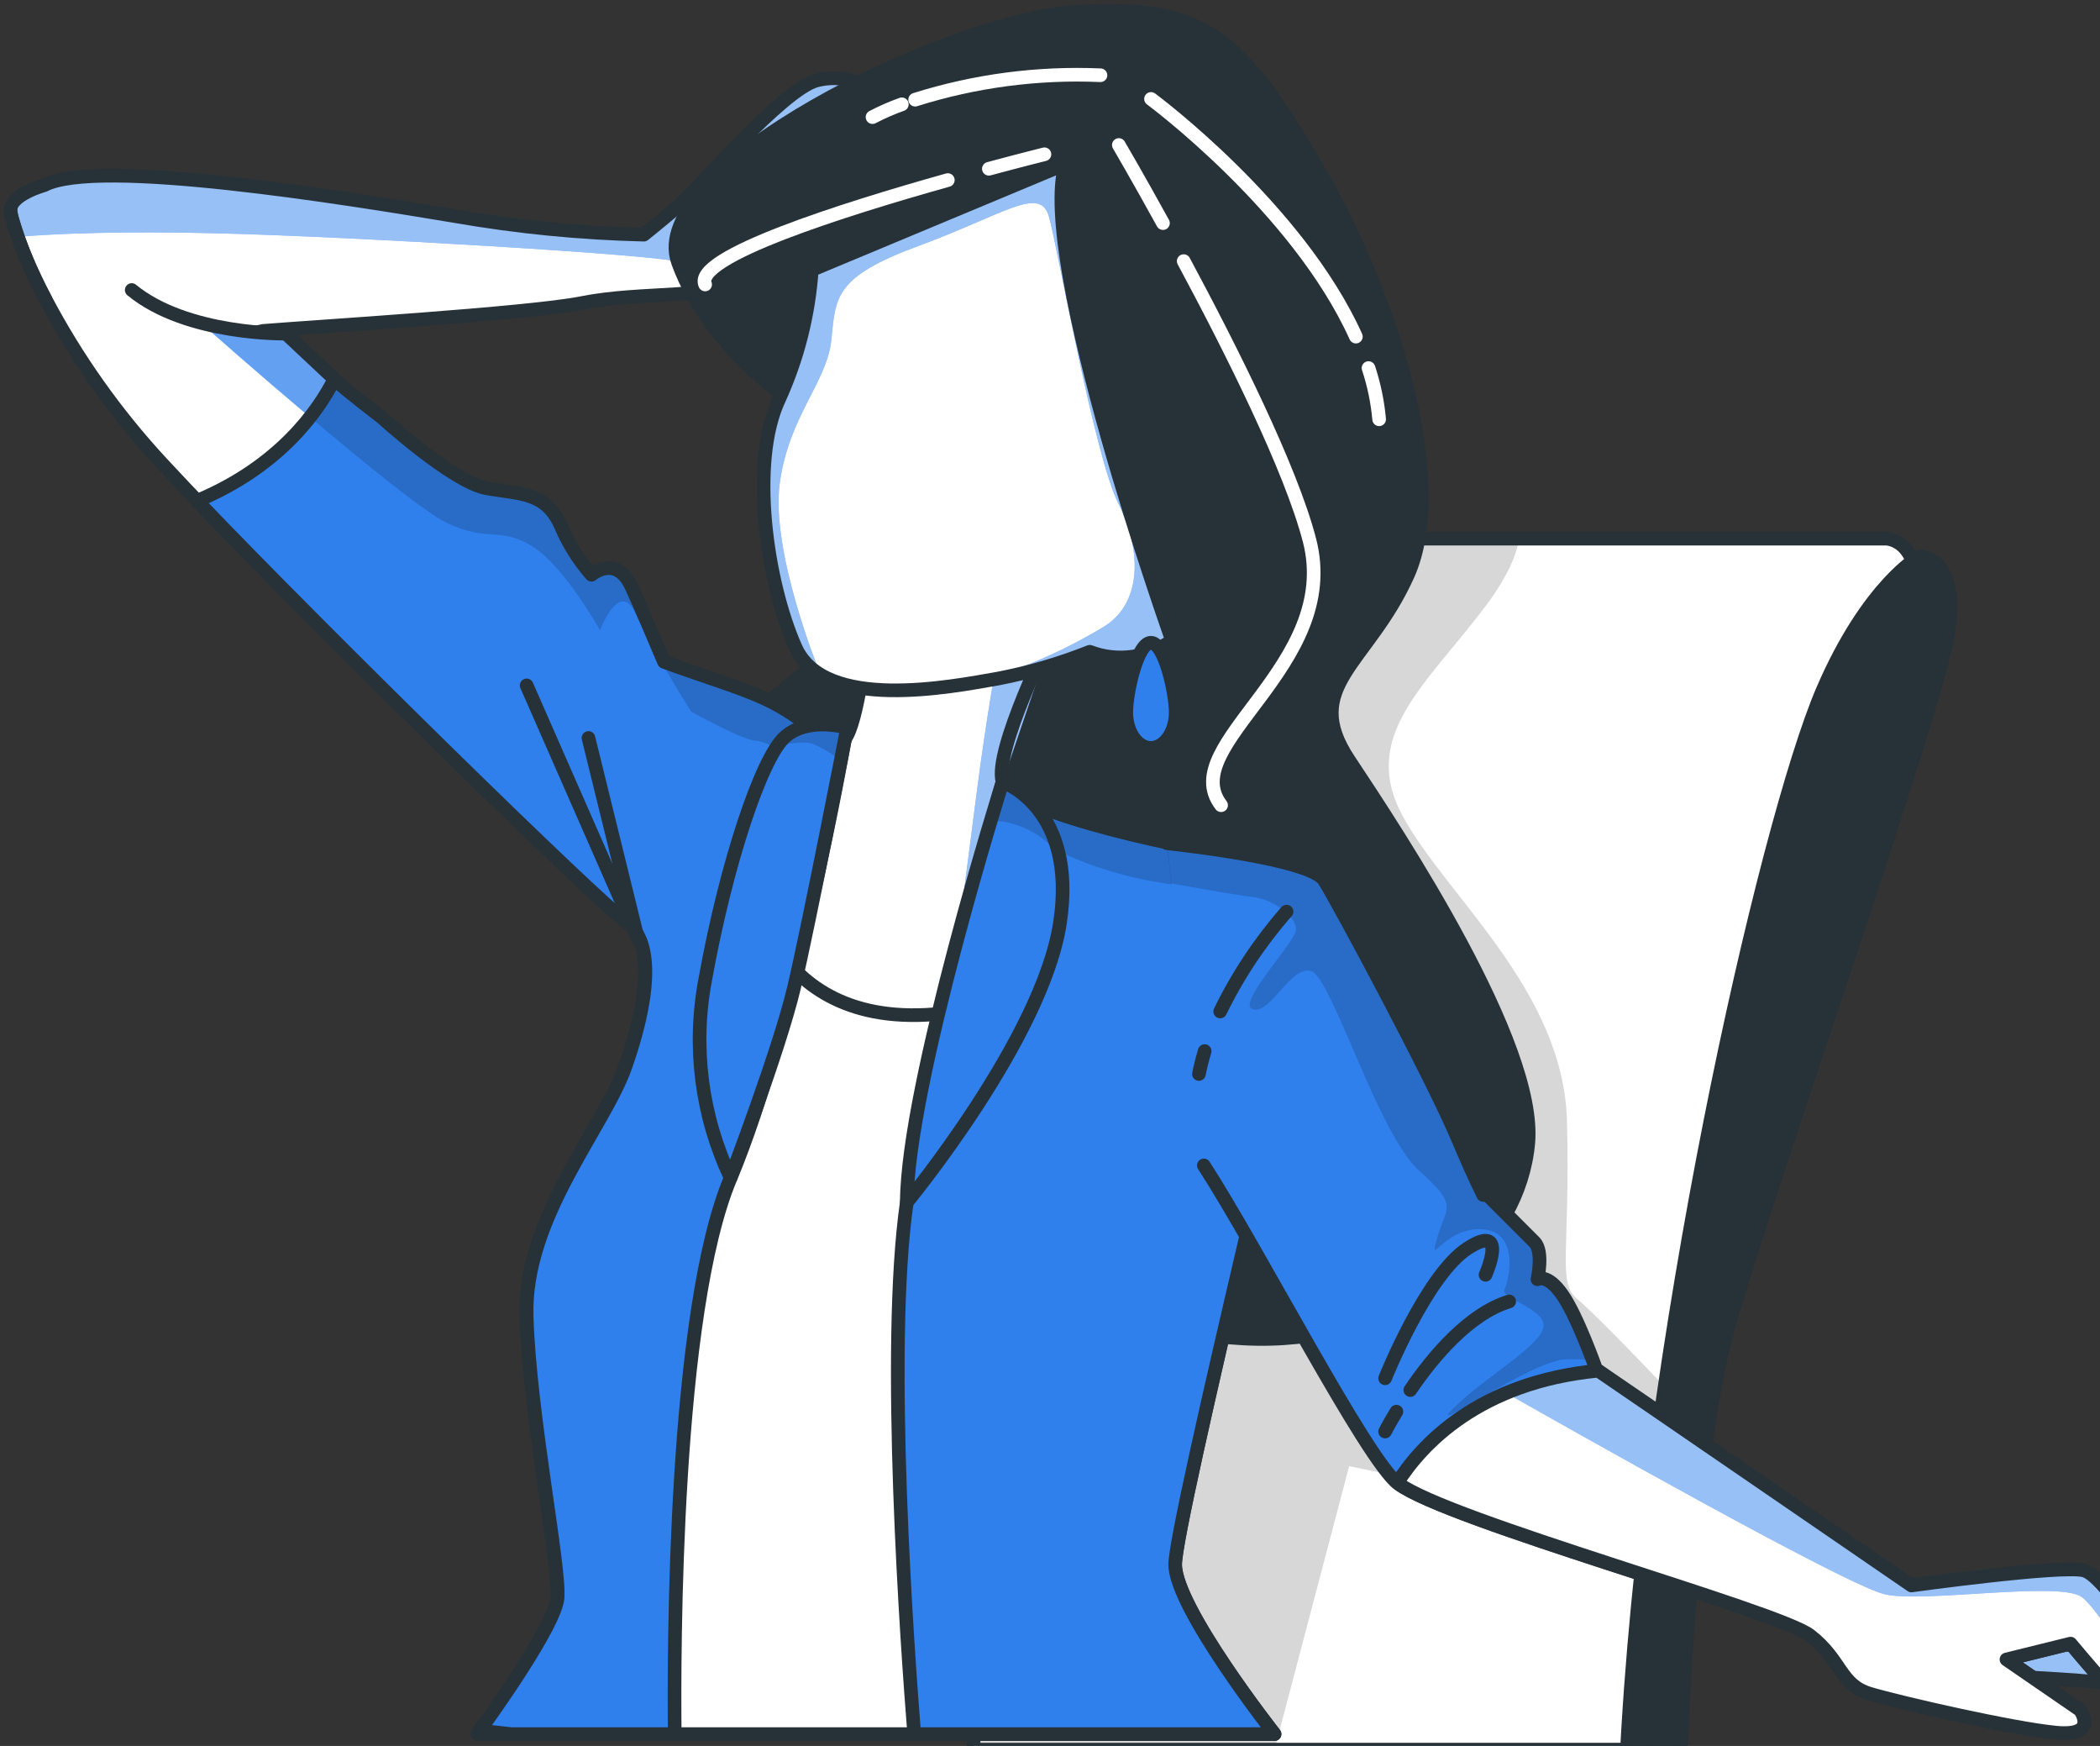 <svg width="154" height="128" viewBox="0 0 154 128" fill="none" xmlns="http://www.w3.org/2000/svg">
<rect x="0" y="0" width="154" height="128" fill="#333333" stroke="none"/>
<g id="Character">
<path id="Vector" d="M3.321 21.917C1.523 18.452 0.77 15.968 0.77 15.394C0.77 14.257 3.241 13.578 3.241 13.578C7.095 11.539 25.227 14.486 33.387 15.845C37.955 16.641 42.577 17.095 47.213 17.204C47.213 17.204 48.343 16.302 49.684 15.165C51.024 14.028 57.387 6.554 59.883 5.899C62.379 5.244 64.639 6.807 64.639 6.807C64.639 6.807 68.723 9.278 68.037 9.754C67.351 10.229 57.387 18.816 54.891 20.404C52.395 21.991 47.188 21.312 42.654 22.22C38.749 22.998 22.935 23.962 19.308 24.259C16.585 24.904 13.727 24.666 11.148 23.579" fill="white"/>
<g id="Group">
<path id="Vector_2" d="M64.683 6.782C64.683 6.782 62.416 5.194 59.926 5.874C57.437 6.554 51.086 14.035 49.727 15.14C48.368 16.246 47.256 17.179 47.256 17.179C42.62 17.071 37.999 16.616 33.431 15.82C25.27 14.461 7.139 11.496 3.284 13.553C3.284 13.553 0.813 14.232 0.813 15.369C0.899 16.004 1.063 16.627 1.301 17.222L1.641 17.346C1.641 17.346 6.169 16.87 15.942 17.105C25.715 17.34 48.318 18.68 49.77 19.205C50.388 19.44 54.768 18.451 59.623 16.734C63.33 13.713 67.685 9.939 68.124 9.673C68.766 9.272 64.683 6.782 64.683 6.782Z" fill="#2F80ED"/>
<path id="Vector_3" opacity="0.5" d="M64.683 6.782C64.683 6.782 62.416 5.194 59.926 5.874C57.437 6.554 51.086 14.035 49.727 15.14C48.368 16.246 47.256 17.179 47.256 17.179C42.62 17.071 37.999 16.616 33.431 15.82C25.27 14.461 7.139 11.496 3.284 13.553C3.284 13.553 0.813 14.232 0.813 15.369C0.899 16.004 1.063 16.627 1.301 17.222L1.641 17.346C1.641 17.346 6.169 16.87 15.942 17.105C25.715 17.34 48.318 18.68 49.77 19.205C50.388 19.44 54.768 18.451 59.623 16.734C63.33 13.713 67.685 9.939 68.124 9.673C68.766 9.272 64.683 6.782 64.683 6.782Z" fill="white"/>
</g>
<path id="Vector_4" d="M3.321 21.917C1.523 18.452 0.77 15.968 0.77 15.394C0.77 14.257 3.241 13.578 3.241 13.578C7.095 11.539 25.227 14.486 33.387 15.845C37.955 16.641 42.577 17.095 47.213 17.204C47.213 17.204 48.343 16.302 49.684 15.165C51.024 14.028 57.387 6.554 59.883 5.899C62.379 5.244 64.639 6.807 64.639 6.807C64.639 6.807 68.723 9.278 68.037 9.754C67.351 10.229 57.387 18.816 54.891 20.404C52.395 21.991 47.188 21.312 42.654 22.22C38.749 22.998 22.935 23.962 19.308 24.259C16.585 24.904 13.727 24.666 11.148 23.579" stroke="#263238" stroke-linecap="round" stroke-linejoin="round"/>
<path id="Vector_5" d="M92.84 42.068C93.25 41.29 93.865 40.639 94.618 40.185C95.372 39.731 96.235 39.491 97.115 39.492H138.319C138.319 39.492 141.297 39.492 140.407 45.151C139.518 50.81 127.299 85.361 124.346 95.807C121.393 106.253 120.769 128.27 120.769 128.27H71.348C71.348 128.27 75.265 75.619 92.84 42.068Z" fill="white"/>
<g id="Group_2">
<path id="Vector_6" opacity="0.16" d="M111.397 39.492H97.115C96.235 39.491 95.372 39.731 94.618 40.185C93.865 40.639 93.25 41.29 92.84 42.068C75.265 75.619 71.305 128.252 71.305 128.252H93.47L98.937 107.489L121.733 112.19C121.893 110.448 122.078 108.675 122.295 106.927L121.794 101.367C121.794 101.367 117.124 96.456 115.654 95.226C114.184 93.997 115.16 91.779 114.912 82.198C114.665 72.616 106.066 65.728 102.866 59.829C99.666 53.929 104.59 50.241 109.013 44.342C110.588 42.21 111.231 40.641 111.397 39.492Z" fill="black"/>
</g>
<path id="Vector_7" d="M92.84 42.068C93.25 41.29 93.865 40.639 94.618 40.185C95.372 39.731 96.235 39.491 97.115 39.492H138.319C138.319 39.492 141.297 39.492 140.407 45.151C139.518 50.81 127.299 85.361 124.346 95.807C121.393 106.253 120.769 128.27 120.769 128.27H71.348C71.348 128.27 75.265 75.619 92.84 42.068Z" stroke="#263238" stroke-linecap="round" stroke-linejoin="round"/>
<path id="Vector_8" d="M133.653 50.629C129.49 60.347 120.68 98.814 119.247 129.56H123.226C123.226 129.56 123.843 107.518 126.802 97.097C129.761 86.675 141.993 52.118 142.864 46.441C143.735 40.764 140.776 40.782 140.776 40.782C140.776 40.782 136.995 42.839 133.653 50.629Z" fill="#263238" stroke="#263238" stroke-linecap="round" stroke-linejoin="round"/>
<path id="Vector_9" d="M58.789 29.898C58.789 29.898 52.216 26.044 49.727 19.248C47.237 12.453 69.217 1.568 78.761 0.889C88.306 0.209 90.999 2.699 96.676 12.447C102.353 22.195 106.196 35.563 103.249 42.136C100.303 48.709 95.317 50.297 98.925 55.727C102.533 61.157 112.75 76.576 112.071 83.829C111.391 91.081 104.367 97.419 94.156 98.111C83.944 98.803 70.354 92.669 59.024 82.667C47.694 72.666 50.635 57.957 54.7 53.2C58.765 48.444 64.899 46.627 65.35 41.871C65.801 37.114 58.789 29.898 58.789 29.898Z" fill="#263238" stroke="#263238" stroke-linecap="round" stroke-linejoin="round"/>
<path id="Vector_10" d="M86.805 19.143C90.295 25.642 94.662 34.346 96.028 39.603C98.412 48.808 86.144 54.603 89.547 59.032" stroke="white" stroke-linecap="round" stroke-linejoin="round"/>
<path id="Vector_11" d="M82.048 10.631C82.048 10.631 83.407 12.947 85.285 16.357" stroke="white" stroke-linecap="round" stroke-linejoin="round"/>
<path id="Vector_12" d="M100.358 26.983C100.761 28.201 101.022 29.461 101.137 30.739" stroke="white" stroke-linecap="round" stroke-linejoin="round"/>
<path id="Vector_13" d="M84.408 7.252C84.408 7.252 95.144 15.184 99.431 24.678" stroke="white" stroke-linecap="round" stroke-linejoin="round"/>
<path id="Vector_14" d="M69.507 13.201C61.841 15.35 50.814 18.841 51.71 20.855" stroke="white" stroke-linecap="round" stroke-linejoin="round"/>
<path id="Vector_15" d="M76.593 11.31C76.593 11.31 74.956 11.718 72.516 12.373" stroke="white" stroke-linecap="round" stroke-linejoin="round"/>
<path id="Vector_16" d="M67.111 7.307C71.502 5.923 76.101 5.317 80.701 5.516" stroke="white" stroke-linecap="round" stroke-linejoin="round"/>
<path id="Vector_17" d="M63.985 8.586C64.679 8.224 65.397 7.91 66.135 7.647" stroke="white" stroke-linecap="round" stroke-linejoin="round"/>
<path id="Vector_18" d="M0.77 15.394C0.767 15.437 0.767 15.48 0.77 15.523C0.767 15.48 0.767 15.437 0.77 15.394ZM3.321 21.917C2.281 20.012 1.452 17.998 0.85 15.912C1.449 17.999 2.278 20.013 3.321 21.917ZM0.782 15.56C0.782 15.598 0.782 15.641 0.782 15.696C0.794 15.641 0.788 15.598 0.782 15.56ZM0.813 15.733C0.821 15.794 0.833 15.854 0.85 15.912C0.833 15.854 0.821 15.794 0.813 15.733ZM3.321 21.911C5.631 26.287 8.506 30.341 11.871 33.97C20.031 42.81 43.605 65.932 45.847 67.52C48.09 69.108 47.435 73.636 45.847 78.17C44.26 82.704 38.366 89.29 38.595 96.53C38.823 103.77 41.066 114.889 40.862 117.157C40.658 119.424 34.987 127.133 34.987 127.133H93.464C93.464 127.133 86.174 117.867 86.174 114.698C86.174 111.529 96.182 70.924 96.633 67.977C97.084 65.03 95.274 62.992 91.648 62.763C88.022 62.535 74.196 59.588 73.517 57.321C72.837 55.054 77.143 46.442 77.143 46.442L63.552 47.122C63.552 47.122 62.873 53.015 61.965 54.152C61.056 55.288 59.697 53.015 56.522 51.434C53.347 49.852 47.256 48.487 44.964 46.671C42.672 44.854 20.939 24.431 20.939 24.431" fill="white"/>
<g id="Group_3">
<path id="Vector_19" d="M48.436 48.419C49.566 50.396 50.697 52.181 50.697 52.181C50.697 52.181 54.508 54.325 55.46 54.325C56.411 54.325 62.131 57.413 62.131 57.413C62.131 57.413 66.9 56.221 65.22 52.169C64.69 51.131 64.021 50.171 63.231 49.315C62.947 51.112 62.49 53.466 61.952 54.139C61.044 55.27 59.685 53.003 56.51 51.421C54.453 50.396 51.123 49.457 48.436 48.419Z" fill="#2F80ED"/>
<path id="Vector_20" d="M36.797 39.245C29.798 32.765 20.939 24.456 20.939 24.456L15.787 23.715L15.17 24.061C15.17 24.061 29.712 36.929 32.806 38.362C34.059 38.937 35.419 39.239 36.797 39.245Z" fill="#2F80ED"/>
<path id="Vector_21" d="M44.13 45.954L43.574 45.46C43.858 45.929 44.019 46.226 44.019 46.226L44.13 45.954Z" fill="#2F80ED"/>
<g id="Group_4" opacity="0.5">
<path id="Vector_22" opacity="0.5" d="M48.436 48.419C49.566 50.396 50.697 52.181 50.697 52.181C50.697 52.181 54.508 54.325 55.46 54.325C56.411 54.325 62.131 57.413 62.131 57.413C62.131 57.413 66.9 56.221 65.22 52.169C64.69 51.131 64.021 50.171 63.231 49.315C62.947 51.112 62.49 53.466 61.952 54.139C61.044 55.27 59.685 53.003 56.51 51.421C54.453 50.396 51.123 49.457 48.436 48.419Z" fill="white"/>
<path id="Vector_23" opacity="0.5" d="M36.797 39.245C29.798 32.765 20.939 24.456 20.939 24.456L15.787 23.715L15.17 24.061C15.17 24.061 29.712 36.929 32.806 38.362C34.059 38.937 35.419 39.239 36.797 39.245Z" fill="white"/>
<path id="Vector_24" opacity="0.5" d="M44.13 45.954L43.574 45.46C43.858 45.929 44.019 46.226 44.019 46.226L44.13 45.954Z" fill="white"/>
</g>
</g>
<path id="Vector_25" d="M3.321 21.911C5.631 26.287 8.506 30.341 11.871 33.97C20.031 42.81 43.605 65.932 45.847 67.52C48.09 69.108 47.435 73.636 45.847 78.17C44.26 82.704 38.366 89.29 38.595 96.53C38.823 103.77 41.066 114.889 40.862 117.157C40.658 119.424 34.987 127.133 34.987 127.133H93.464C93.464 127.133 86.174 117.867 86.174 114.698C86.174 111.529 96.182 70.924 96.633 67.977C97.084 65.03 95.274 62.992 91.648 62.763C88.022 62.535 74.196 59.588 73.517 57.321C72.837 55.054 77.143 46.442 77.143 46.442L63.552 47.122C63.552 47.122 62.873 53.015 61.965 54.152C61.056 55.288 59.697 53.015 56.522 51.434C53.347 49.852 47.256 48.487 44.964 46.671C42.672 44.854 20.939 24.431 20.939 24.431M0.77 15.394C0.767 15.437 0.767 15.48 0.77 15.523C0.767 15.48 0.767 15.437 0.77 15.394V15.394ZM3.321 21.917C2.281 20.012 1.452 17.998 0.85 15.912C1.449 17.999 2.278 20.013 3.321 21.917V21.917ZM0.782 15.56C0.782 15.598 0.782 15.641 0.782 15.696C0.794 15.641 0.788 15.598 0.782 15.56V15.56ZM0.813 15.733C0.821 15.794 0.833 15.854 0.85 15.912C0.833 15.854 0.821 15.794 0.813 15.733Z" stroke="#263238" stroke-linecap="round" stroke-linejoin="round"/>
<path id="Vector_26" d="M20.939 24.456C20.939 24.456 13.699 24.592 9.659 21.262" stroke="#263238" stroke-linecap="round" stroke-linejoin="round"/>
<path id="Vector_27" d="M73.523 57.321C72.843 55.06 77.149 46.442 77.149 46.442L63.558 47.122C63.558 47.122 62.879 53.015 61.971 54.152C61.063 55.288 59.704 53.015 56.528 51.434C56.287 51.31 56.022 51.193 55.75 51.075L54.928 63.992C54.928 63.992 56.121 76.502 70.415 74.124C76.204 73.16 82.381 67.996 87.713 62.189C82.227 61.182 74.042 59.057 73.523 57.321Z" fill="white"/>
<g id="Group_5">
<path id="Vector_28" d="M73.14 48.153C73.14 48.153 72.318 52.762 71.657 57.858C70.996 62.955 70.508 66.748 70.508 66.748L73.523 57.321L76.921 47.332C76.921 47.332 73.634 47.332 73.14 48.153Z" fill="#2F80ED"/>
<path id="Vector_29" opacity="0.5" d="M73.14 48.153C73.14 48.153 72.318 52.762 71.657 57.858C70.996 62.955 70.508 66.748 70.508 66.748L73.523 57.321L76.921 47.332C76.921 47.332 73.634 47.332 73.14 48.153Z" fill="white"/>
</g>
<path id="Vector_30" d="M73.523 57.321C72.843 55.06 77.149 46.442 77.149 46.442L63.558 47.122C63.558 47.122 62.879 53.015 61.971 54.152C61.063 55.288 59.704 53.015 56.528 51.434C56.287 51.31 56.022 51.193 55.75 51.075L54.928 63.992C54.928 63.992 56.121 76.502 70.415 74.124C76.204 73.16 82.381 67.996 87.713 62.189C82.227 61.182 74.042 59.057 73.523 57.321Z" stroke="#263238" stroke-linecap="round" stroke-linejoin="round"/>
<path id="Vector_31" d="M61.965 54.152C61.056 55.282 59.697 53.015 56.522 51.434C54.521 50.427 51.333 49.512 48.695 48.524C47.948 46.751 46.959 44.441 46.323 43.044C45.193 40.573 43.376 42.136 43.376 42.136C42.429 41.059 41.663 39.834 41.109 38.51C39.979 36.039 38.163 36.243 35.673 35.792C33.183 35.341 27.963 30.578 27.963 30.578C27.963 30.578 25.523 28.725 24.516 27.804C23.343 30.115 20.532 34.18 14.453 36.719C24.146 46.844 43.809 66.081 45.872 67.526C48.139 69.108 47.46 73.642 45.872 78.176C44.284 82.71 38.391 89.296 38.62 96.536C38.848 103.776 41.091 114.896 40.887 117.163C40.683 119.183 36.161 125.515 35.179 126.874L37.483 127.133H49.48C49.412 121.055 49.418 96.246 53.575 86.362C58.338 75.001 61.965 54.152 61.965 54.152Z" fill="#2F80ED"/>
<g id="Group_6">
<path id="Vector_32" opacity="0.16" d="M56.522 51.434C54.521 50.427 51.333 49.512 48.695 48.524C47.948 46.751 46.959 44.441 46.323 43.044C45.193 40.573 43.376 42.136 43.376 42.136C42.429 41.059 41.663 39.834 41.109 38.51C39.979 36.039 38.163 36.243 35.673 35.792C33.183 35.341 27.963 30.578 27.963 30.578C27.963 30.578 25.523 28.725 24.516 27.804C24.014 28.785 23.416 29.714 22.731 30.578C26.783 34.007 31.256 37.639 32.819 38.362C35.908 39.789 36.63 38.596 38.996 40.03C41.362 41.463 44 46.207 44 46.207C44 46.207 45.433 42.39 46.626 45.015C47.818 47.641 50.678 52.163 50.678 52.163C50.678 52.163 54.49 54.306 55.441 54.306C56.189 54.306 59.852 56.209 61.409 57.03C61.755 55.22 61.946 54.133 61.946 54.133C61.056 55.282 59.697 53.015 56.522 51.434Z" fill="black"/>
</g>
<path id="Vector_33" d="M61.965 54.152C61.056 55.282 59.697 53.015 56.522 51.434C54.521 50.427 51.333 49.512 48.695 48.524C47.948 46.751 46.959 44.441 46.323 43.044C45.193 40.573 43.376 42.136 43.376 42.136C42.429 41.059 41.663 39.834 41.109 38.51C39.979 36.039 38.163 36.243 35.673 35.792C33.183 35.341 27.963 30.578 27.963 30.578C27.963 30.578 25.523 28.725 24.516 27.804C23.343 30.115 20.532 34.18 14.453 36.719C24.146 46.844 43.809 66.081 45.872 67.526C48.139 69.108 47.46 73.642 45.872 78.176C44.284 82.71 38.391 89.296 38.62 96.536C38.848 103.776 41.091 114.896 40.887 117.163C40.683 119.183 36.161 125.515 35.179 126.874L37.483 127.133H49.48C49.412 121.055 49.418 96.246 53.575 86.362C58.338 75.001 61.965 54.152 61.965 54.152Z" stroke="#263238" stroke-linecap="round" stroke-linejoin="round"/>
<path id="Vector_34" d="M62.125 53.361C62.125 53.361 59.308 52.496 57.572 54.016C55.836 55.535 53.248 63.332 51.722 71.789C50.782 76.712 51.431 81.807 53.575 86.337C53.575 86.337 57.14 76.99 58.221 72.437C59.302 67.884 62.125 53.361 62.125 53.361Z" fill="#2F80ED"/>
<g id="Group_7">
<path id="Vector_35" opacity="0.16" d="M56.72 54.739C56.72 54.739 58.758 54.244 59.599 54.529C60.306 54.832 60.967 55.233 61.563 55.721L62.125 53.361C61.282 52.93 60.325 52.772 59.389 52.91C57.986 53.194 56.72 54.739 56.72 54.739Z" fill="black"/>
</g>
<path id="Vector_36" d="M62.125 53.361C62.125 53.361 59.308 52.496 57.572 54.016C55.836 55.535 53.248 63.332 51.722 71.789C50.782 76.712 51.431 81.807 53.575 86.337C53.575 86.337 57.14 76.99 58.221 72.437C59.302 67.884 62.125 53.361 62.125 53.361Z" stroke="#263238" stroke-linecap="round" stroke-linejoin="round"/>
<path id="Vector_37" d="M43.154 54.102L46.78 68.836L38.62 50.248" stroke="#263238" stroke-linecap="round" stroke-linejoin="round"/>
<path id="Vector_38" d="M67.043 127.133H93.47C93.47 127.133 86.181 117.867 86.181 114.698C86.181 111.529 96.188 70.924 96.639 67.977C97.09 65.03 95.28 62.992 91.654 62.763C88.028 62.535 74.202 59.588 73.523 57.321C73.523 57.321 68.309 75.68 66.499 88.147C64.942 98.84 66.555 121.03 67.043 127.133Z" fill="#2F80ED"/>
<g id="Group_8">
<path id="Vector_39" opacity="0.16" d="M91.654 62.763C88.683 62.578 78.866 60.564 75.043 58.599L76.432 61.812C78.951 63.148 81.659 64.09 84.463 64.604C89.066 65.426 93.347 65.265 96.145 69.379L96.281 69.583C96.454 68.793 96.571 68.237 96.608 67.977C97.096 65.03 95.28 62.992 91.654 62.763Z" fill="black"/>
</g>
<path id="Vector_40" d="M67.043 127.133H93.47C93.47 127.133 86.181 117.867 86.181 114.698C86.181 111.529 96.188 70.924 96.639 67.977C97.09 65.03 95.28 62.992 91.654 62.763C88.028 62.535 74.202 59.588 73.523 57.321C73.523 57.321 68.309 75.68 66.499 88.147C64.942 98.84 66.555 121.03 67.043 127.133Z" stroke="#263238" stroke-linecap="round" stroke-linejoin="round"/>
<path id="Vector_41" d="M73.523 57.321C73.523 57.321 66.53 79.56 66.499 88.147C66.499 88.147 76.433 76.119 77.73 67.668C79.027 59.217 73.523 57.321 73.523 57.321Z" fill="#2F80ED"/>
<g id="Group_9">
<path id="Vector_42" opacity="0.16" d="M72.318 60.163C73.369 60.127 74.412 60.348 75.359 60.807C76.305 61.266 77.125 61.947 77.748 62.794C77.748 62.794 76.377 58.76 73.523 57.321L72.318 60.163Z" fill="black"/>
</g>
<path id="Vector_43" d="M73.523 57.321C73.523 57.321 66.53 79.56 66.499 88.147C66.499 88.147 76.433 76.119 77.73 67.668C79.027 59.217 73.523 57.321 73.523 57.321Z" stroke="#263238" stroke-linecap="round" stroke-linejoin="round"/>
<path id="Vector_44" d="M148.179 122.951C148.179 122.951 153.3 123.161 156.654 123.643C158.891 123.946 161.143 124.126 163.4 124.181C163.4 124.181 161.547 120.437 159.57 119.381C157.593 118.324 154.01 116.434 151.008 116.854C148.006 117.274 143.712 120.301 144.071 121.265C144.429 122.228 146.029 122.661 148.179 122.951Z" fill="white"/>
<g id="Group_10">
<path id="Vector_45" d="M148.179 122.951C148.179 122.951 153.3 123.161 156.654 123.643C158.891 123.946 161.143 124.126 163.4 124.181C163.4 124.181 161.547 120.437 159.57 119.381C157.593 118.324 154.01 116.434 151.008 116.854C148.006 117.274 143.712 120.301 144.071 121.265C144.429 122.228 146.029 122.661 148.179 122.951Z" fill="#2F80ED"/>
<path id="Vector_46" opacity="0.5" d="M148.179 122.951C148.179 122.951 153.3 123.161 156.654 123.643C158.891 123.946 161.143 124.126 163.4 124.181C163.4 124.181 161.547 120.437 159.57 119.381C157.593 118.324 154.01 116.434 151.008 116.854C148.006 117.274 143.712 120.301 144.071 121.265C144.429 122.228 146.029 122.661 148.179 122.951Z" fill="white"/>
</g>
<path id="Vector_47" d="M148.179 122.951C148.179 122.951 153.3 123.161 156.654 123.643C158.891 123.946 161.143 124.126 163.4 124.181C163.4 124.181 161.547 120.437 159.57 119.381C157.593 118.324 154.01 116.434 151.008 116.854C148.006 117.274 143.712 120.301 144.071 121.265C144.429 122.228 146.029 122.661 148.179 122.951Z" stroke="#263238" stroke-linecap="round" stroke-linejoin="round"/>
<path id="Vector_48" d="M153.788 117.954C153.788 117.954 159.199 117.781 160.274 118.324C161.349 118.868 166.205 127.195 165.476 127.801C164.747 128.406 162.733 128.227 162.795 127.553C162.857 126.88 158.322 122.42 158.322 122.42L154.795 121.648L153.788 117.954Z" fill="white"/>
<g id="Group_11">
<path id="Vector_49" d="M153.788 117.954C153.788 117.954 159.199 117.781 160.274 118.324C161.349 118.868 166.205 127.195 165.476 127.801C164.747 128.406 162.733 128.227 162.795 127.553C162.857 126.88 158.322 122.42 158.322 122.42L154.795 121.648L153.788 117.954Z" fill="#2F80ED"/>
<path id="Vector_50" opacity="0.5" d="M153.788 117.954C153.788 117.954 159.199 117.781 160.274 118.324C161.349 118.868 166.205 127.195 165.476 127.801C164.747 128.406 162.733 128.227 162.795 127.553C162.857 126.88 158.322 122.42 158.322 122.42L154.795 121.648L153.788 117.954Z" fill="white"/>
</g>
<path id="Vector_51" d="M153.788 117.954C153.788 117.954 159.199 117.781 160.274 118.324C161.349 118.868 166.205 127.195 165.476 127.801C164.747 128.406 162.733 128.227 162.795 127.553C162.857 126.88 158.322 122.42 158.322 122.42L154.795 121.648L153.788 117.954Z" stroke="#263238" stroke-linecap="round" stroke-linejoin="round"/>
<path id="Vector_52" d="M150.582 116.835C150.582 116.835 156.061 116.656 157.148 117.212C158.236 117.768 163.153 126.188 162.412 126.806C161.67 127.424 159.644 127.232 159.706 126.553C159.768 125.873 155.178 121.357 155.178 121.357L151.607 120.573L150.582 116.835Z" fill="white"/>
<g id="Group_12">
<path id="Vector_53" d="M150.582 116.835C150.582 116.835 156.061 116.656 157.148 117.212C158.236 117.768 163.153 126.188 162.412 126.806C161.67 127.424 159.644 127.232 159.706 126.553C159.768 125.873 155.178 121.357 155.178 121.357L151.607 120.573L150.582 116.835Z" fill="#2F80ED"/>
<path id="Vector_54" opacity="0.5" d="M150.582 116.835C150.582 116.835 156.061 116.656 157.148 117.212C158.236 117.768 163.153 126.188 162.412 126.806C161.67 127.424 159.644 127.232 159.706 126.553C159.768 125.873 155.178 121.357 155.178 121.357L151.607 120.573L150.582 116.835Z" fill="white"/>
</g>
<path id="Vector_55" d="M150.582 116.835C150.582 116.835 156.061 116.656 157.148 117.212C158.236 117.768 163.153 126.188 162.412 126.806C161.67 127.424 159.644 127.232 159.706 126.553C159.768 125.873 155.178 121.357 155.178 121.357L151.607 120.573L150.582 116.835Z" stroke="#263238" stroke-linecap="round" stroke-linejoin="round"/>
<path id="Vector_56" d="M88.281 85.441C92.247 91.551 100.21 107.032 102.533 108.774C106.159 111.492 130.4 118.089 132.735 119.893C135.07 121.697 134.909 123.507 137.121 124.168C139.332 124.829 147.623 126.726 150.786 127.022C153.949 127.319 152.534 125.36 152.534 125.36L147.141 121.654L151.842 120.493C151.842 120.493 156.555 126.164 157.439 126.472C158.322 126.781 159.879 126.472 159.78 125.774C159.607 124.656 154.579 115.507 152.793 115.118C151.008 114.729 140.173 116.23 140.173 116.23C140.173 116.23 117.445 100.903 117.038 100.36C117.038 100.36 115.679 96.505 114.567 94.917C113.455 93.33 112.75 93.787 112.75 93.787C112.75 93.787 113.207 91.742 112.528 91.063L108.902 87.436L108.772 87.609C108.154 86.374 107.536 84.965 106.857 83.359C104.96 78.893 98.245 66.359 97.115 64.549C96.269 63.196 89.177 62.226 85.581 61.818" fill="#2F80ED"/>
<g id="Group_13">
<path id="Vector_57" opacity="0.16" d="M104.071 85.83C107.036 88.462 106.048 88.462 105.387 90.772C104.726 93.083 105.881 89.951 108.679 90.118C111.478 90.284 110.656 93.898 110.323 94.559C109.989 95.22 113.782 96.042 113.121 97.518C112.46 98.995 108.679 101.138 106.542 103.282C104.404 105.425 112.133 99.822 114.764 99.662C115.567 99.606 116.228 99.711 116.784 99.699C116.201 98.046 115.452 96.456 114.548 94.954C113.411 93.367 112.732 93.824 112.732 93.824C112.732 93.824 113.189 91.779 112.509 91.1L108.883 87.473L108.753 87.646C108.136 86.411 107.518 85.002 106.838 83.396C104.942 78.93 98.227 66.396 97.096 64.586C96.25 63.233 89.158 62.263 85.563 61.855L85.89 64.715L85.971 64.777C85.971 64.777 90.412 65.599 91.895 65.766C93.377 65.932 95.188 67.242 95.021 68.237C94.854 69.231 90.579 73.667 91.895 74C93.211 74.334 94.693 70.707 96.176 71.202C97.659 71.696 101.087 83.199 104.071 85.83Z" fill="black"/>
</g>
<path id="Vector_58" d="M88.281 85.441C92.247 91.551 100.21 107.032 102.533 108.774C106.159 111.492 130.4 118.089 132.735 119.893C135.07 121.697 134.909 123.507 137.121 124.168C139.332 124.829 147.623 126.726 150.786 127.022C153.949 127.319 152.534 125.36 152.534 125.36L147.141 121.654L151.842 120.493C151.842 120.493 156.555 126.164 157.439 126.472C158.322 126.781 159.879 126.472 159.78 125.774C159.607 124.656 154.579 115.507 152.793 115.118C151.008 114.729 140.173 116.23 140.173 116.23C140.173 116.23 117.445 100.903 117.038 100.36C117.038 100.36 115.679 96.505 114.567 94.917C113.455 93.33 112.75 93.787 112.75 93.787C112.75 93.787 113.207 91.742 112.528 91.063L108.902 87.436L108.772 87.609C108.154 86.374 107.536 84.965 106.857 83.359C104.96 78.893 98.245 66.359 97.115 64.549C96.269 63.196 89.177 62.226 85.581 61.818" stroke="#263238" stroke-linecap="round" stroke-linejoin="round"/>
<path id="Vector_59" d="M88.343 77.058C88.176 77.614 88.034 78.17 87.923 78.738" stroke="#263238" stroke-linecap="round" stroke-linejoin="round"/>
<path id="Vector_60" d="M94.347 66.834C92.406 69.047 90.769 71.509 89.48 74.155" stroke="#263238" stroke-linecap="round" stroke-linejoin="round"/>
<path id="Vector_61" d="M103.422 101.91C105.09 99.439 107.747 96.307 110.675 95.412" stroke="#263238" stroke-linecap="round" stroke-linejoin="round"/>
<path id="Vector_62" d="M101.575 104.95C101.575 104.95 101.872 104.369 102.403 103.492" stroke="#263238" stroke-linecap="round" stroke-linejoin="round"/>
<path id="Vector_63" d="M101.575 101.046C101.575 101.046 104.608 93.46 107.641 91.507C110.675 89.555 108.939 93.46 108.939 93.46" stroke="#263238" stroke-linecap="round" stroke-linejoin="round"/>
<path id="Vector_64" d="M132.735 119.899C135.076 121.71 134.909 123.513 137.121 124.174C139.332 124.835 147.623 126.732 150.786 127.028C153.949 127.325 152.534 125.367 152.534 125.367L147.141 121.66L151.842 120.499C151.842 120.499 156.555 126.17 157.439 126.479C158.322 126.787 160.003 126.899 159.78 125.781C159.348 123.618 154.579 115.513 152.793 115.124C151.008 114.735 140.173 116.236 140.173 116.236C140.173 116.236 119.472 102.028 117.204 100.49C108.414 101.336 104.231 105.938 102.471 108.7L102.533 108.749C106.159 111.492 130.4 118.089 132.735 119.899Z" fill="white"/>
<g id="Group_14">
<path id="Vector_65" d="M159.774 125.805C158.65 123.056 154.572 115.538 152.787 115.149C151.002 114.76 140.166 116.261 140.166 116.261C140.166 116.261 119.465 102.052 117.198 100.514C114.891 100.715 112.627 101.263 110.483 102.139C113.751 103.992 135.533 116.347 138.282 116.897C141.198 117.515 150.928 115.915 152.639 117.064C153.726 117.793 156.963 122.926 159.15 126.571C159.774 126.479 160.003 126.361 159.774 125.805Z" fill="#2F80ED"/>
<path id="Vector_66" opacity="0.5" d="M159.774 125.805C158.02 121.87 154.572 115.538 152.787 115.149C151.002 114.76 140.166 116.261 140.166 116.261C140.166 116.261 119.465 102.052 117.198 100.514C114.891 100.715 112.627 101.263 110.483 102.139C113.751 103.992 135.533 116.347 138.282 116.897C141.198 117.515 150.928 115.915 152.639 117.064C153.726 117.793 156.963 122.926 159.15 126.571C159.774 126.479 160.021 126.355 159.774 125.805Z" fill="white"/>
</g>
<path id="Vector_67" d="M132.735 119.899C135.076 121.71 134.909 123.513 137.121 124.174C139.332 124.835 147.623 126.732 150.786 127.028C153.949 127.325 152.534 125.367 152.534 125.367L147.141 121.66L151.842 120.499C151.842 120.499 156.555 126.17 157.439 126.479C158.322 126.787 160.003 126.899 159.78 125.781C159.348 123.618 154.579 115.513 152.793 115.124C151.008 114.735 140.173 116.236 140.173 116.236C140.173 116.236 119.472 102.028 117.204 100.49C108.414 101.336 104.231 105.938 102.471 108.7L102.533 108.749C106.159 111.492 130.4 118.089 132.735 119.899Z" stroke="#263238" stroke-linecap="round" stroke-linejoin="round"/>
<path id="Vector_68" d="M78.138 12.027L59.531 19.792C59.305 23.062 58.495 26.265 57.14 29.25C54.941 33.902 56.226 42.705 58.338 47.455C60.451 52.206 69.761 50.346 73.165 49.753C75.473 49.314 77.734 48.654 79.917 47.783C80.91 48.166 81.985 48.289 83.04 48.142C84.095 47.995 85.095 47.583 85.946 46.942C85.946 46.942 75.988 18.989 78.138 12.027Z" fill="white"/>
<g id="Group_15">
<path id="Vector_69" d="M78.138 12.027L59.531 19.792C59.305 23.062 58.495 26.265 57.14 29.25C54.941 33.902 56.226 42.705 58.338 47.455C58.692 48.219 59.261 48.863 59.975 49.308V48.95C59.975 48.95 56.522 40.394 57.177 35.458C57.832 30.523 60.636 28.045 60.964 24.926C61.291 21.806 61.124 20.323 67.382 18.019C73.64 15.715 76.266 13.577 76.921 15.876C77.575 18.174 80.213 33.321 82.023 36.941C83.833 40.561 83.666 44.354 80.874 45.991C78.052 47.685 75.028 49.018 71.873 49.957L73.189 49.728C75.498 49.289 77.759 48.63 79.941 47.758C80.935 48.141 82.01 48.265 83.065 48.118C84.119 47.971 85.119 47.558 85.971 46.918C85.971 46.918 75.988 18.989 78.138 12.027Z" fill="#2F80ED"/>
<path id="Vector_70" opacity="0.5" d="M78.138 12.027L59.531 19.792C59.305 23.062 58.495 26.265 57.14 29.25C54.941 33.902 56.226 42.705 58.338 47.455C58.692 48.219 59.261 48.863 59.975 49.308V48.95C59.975 48.95 56.522 40.394 57.177 35.458C57.832 30.523 60.636 28.045 60.964 24.926C61.291 21.806 61.124 20.323 67.382 18.019C73.64 15.715 76.266 13.577 76.921 15.876C77.575 18.174 80.213 33.321 82.023 36.941C83.833 40.561 83.666 44.354 80.874 45.991C78.052 47.685 75.028 49.018 71.873 49.957L73.189 49.728C75.498 49.289 77.759 48.63 79.941 47.758C80.935 48.141 82.01 48.265 83.065 48.118C84.119 47.971 85.119 47.558 85.971 46.918C85.971 46.918 75.988 18.989 78.138 12.027Z" fill="white"/>
</g>
<path id="Vector_71" d="M78.138 12.027L59.531 19.792C59.305 23.062 58.495 26.265 57.14 29.25C54.941 33.902 56.226 42.705 58.338 47.455C60.451 52.206 69.761 50.346 73.165 49.753C75.473 49.314 77.734 48.654 79.917 47.783C80.91 48.166 81.985 48.289 83.04 48.142C84.095 47.995 85.095 47.583 85.946 46.942C85.946 46.942 75.988 18.989 78.138 12.027Z" stroke="#263238" stroke-linecap="round" stroke-linejoin="round"/>
<path id="Vector_72" d="M86.218 52.224C86.218 53.664 85.402 54.831 84.401 54.831C83.401 54.831 82.591 53.664 82.591 52.224C82.591 50.785 83.401 47.122 84.401 47.122C85.402 47.122 86.218 50.785 86.218 52.224Z" fill="#2F80ED" stroke="#263238" stroke-linecap="round" stroke-linejoin="round"/>
</g>
</svg>
